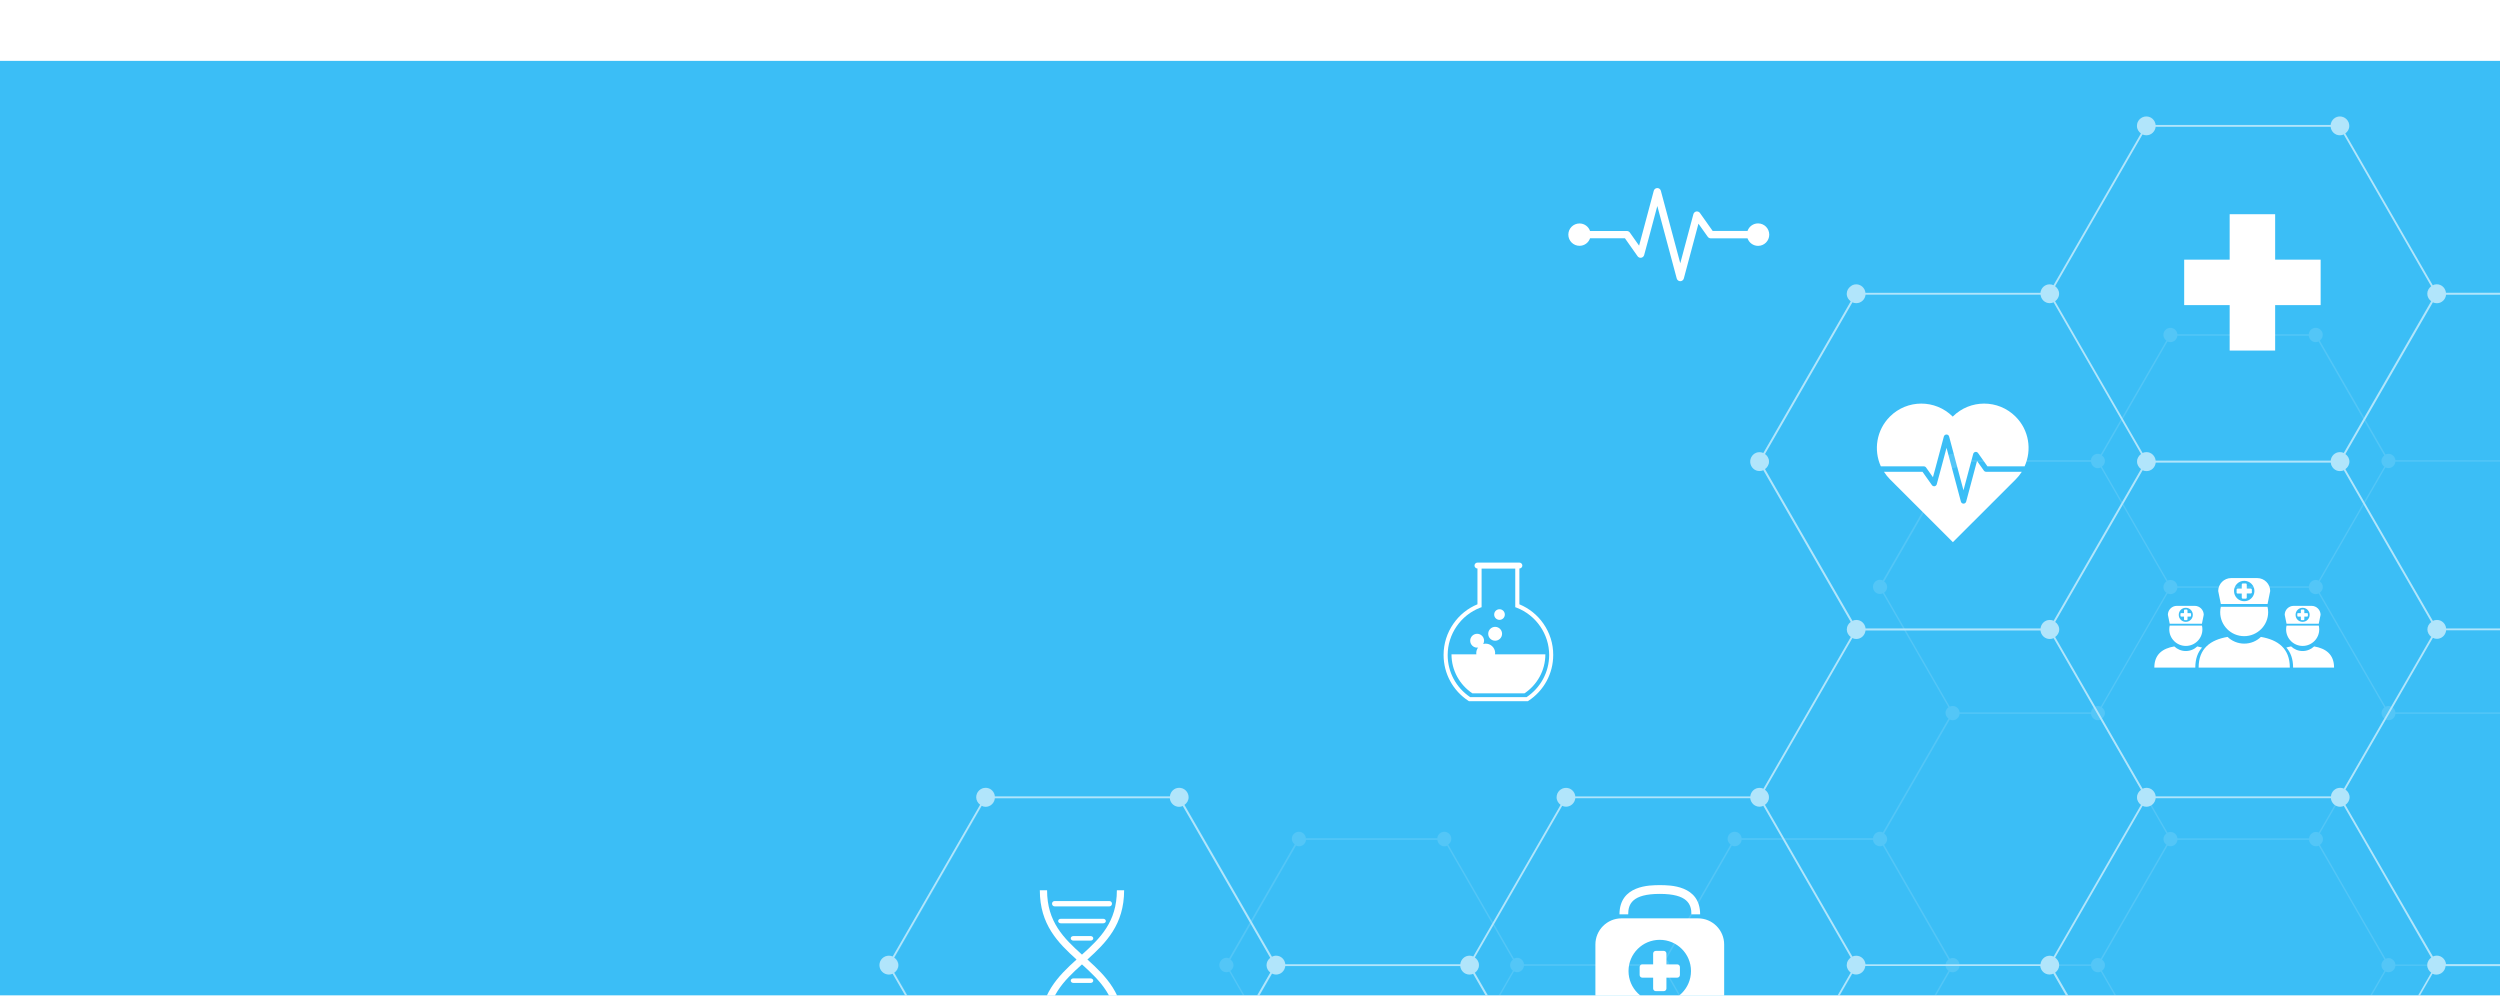 <svg width="452" height="180" viewBox="0 0 452 180" fill="none" xmlns="http://www.w3.org/2000/svg">
<g filter="url(#filter0_d_19886_143263)">
<rect width="452" height="180" fill="#3BBEF6"/>
<g opacity="0.6">
<path opacity="0.15" d="M161.756 164.868C162.197 164.558 162.507 164.071 162.507 163.496C162.507 162.92 162.197 162.433 161.765 162.123L177.57 134.678C177.79 134.784 178.029 134.846 178.285 134.846C179.169 134.846 179.867 134.164 179.955 133.305H211.582C211.671 134.164 212.369 134.846 213.252 134.846C213.491 134.846 213.72 134.793 213.924 134.704L229.737 162.158C229.331 162.468 229.057 162.938 229.057 163.487C229.057 164.036 229.331 164.505 229.737 164.815L213.915 192.287C213.703 192.19 213.473 192.136 213.226 192.136C212.342 192.136 211.644 192.818 211.556 193.677H179.928C179.84 192.818 179.142 192.136 178.259 192.136C178.002 192.136 177.773 192.198 177.552 192.296L161.756 164.868ZM214.939 193.846C214.939 193.279 214.639 192.792 214.215 192.482L230.038 165.01C230.259 165.116 230.506 165.196 230.771 165.196C231.654 165.196 232.352 164.514 232.441 163.655H264.068C264.156 164.514 264.854 165.196 265.738 165.196C265.976 165.196 266.197 165.152 266.4 165.063L282.197 192.491C281.772 192.801 281.472 193.279 281.472 193.855C281.472 194.421 281.772 194.908 282.197 195.218L266.392 222.664C266.18 222.566 265.941 222.504 265.694 222.504C264.81 222.504 264.112 223.186 264.024 224.045H232.396C232.308 223.186 231.601 222.504 230.727 222.504C230.479 222.504 230.241 222.566 230.029 222.664L214.224 195.218C214.639 194.9 214.939 194.413 214.939 193.846ZM266.683 164.868C267.125 164.558 267.434 164.071 267.434 163.487C267.434 162.902 267.125 162.415 266.683 162.105L282.47 134.678C282.682 134.775 282.921 134.837 283.168 134.837C284.052 134.837 284.75 134.155 284.838 133.296H316.466C316.554 134.155 317.252 134.837 318.135 134.837C318.383 134.837 318.612 134.775 318.824 134.686L334.629 162.123C334.196 162.433 333.905 162.92 333.905 163.487C333.905 164.062 334.205 164.541 334.638 164.851L318.833 192.287C318.621 192.19 318.383 192.128 318.135 192.128C317.252 192.128 316.554 192.81 316.466 193.669H284.829C284.741 192.81 284.043 192.128 283.159 192.128C282.912 192.128 282.682 192.19 282.47 192.278L266.683 164.868ZM334.921 161.937L319.116 134.492C319.54 134.182 319.84 133.703 319.84 133.128C319.84 132.552 319.54 132.074 319.107 131.764L334.912 104.318C335.133 104.416 335.363 104.478 335.619 104.478C336.502 104.478 337.2 103.796 337.288 102.937H368.916C369.004 103.796 369.702 104.478 370.586 104.478C370.833 104.478 371.063 104.416 371.284 104.318L387.089 131.764C386.656 132.074 386.364 132.552 386.364 133.128C386.364 133.694 386.665 134.182 387.089 134.492L371.284 161.928C371.072 161.831 370.842 161.769 370.595 161.769C369.711 161.769 369.013 162.451 368.925 163.31H337.288C337.2 162.451 336.502 161.769 335.619 161.769C335.371 161.777 335.142 161.839 334.921 161.937ZM159.097 163.487C159.097 164.434 159.856 165.196 160.802 165.196C161.04 165.196 161.27 165.143 161.482 165.054L177.278 192.491C176.854 192.801 176.554 193.279 176.554 193.855C176.554 194.793 177.322 195.564 178.259 195.564C179.142 195.564 179.84 194.882 179.928 194.023H211.574C211.662 194.882 212.36 195.564 213.243 195.564C213.491 195.564 213.729 195.502 213.941 195.404L229.746 222.85C229.322 223.16 229.022 223.638 229.022 224.214C229.022 225.161 229.781 225.923 230.727 225.923C231.61 225.923 232.308 225.241 232.396 224.382H264.024C264.112 225.241 264.81 225.923 265.694 225.923C266.63 225.923 267.399 225.152 267.399 224.214C267.399 223.647 267.098 223.16 266.674 222.85L282.479 195.404C282.691 195.502 282.93 195.564 283.177 195.564C284.061 195.564 284.759 194.882 284.847 194.023H316.483C316.572 194.882 317.27 195.564 318.153 195.564C319.089 195.564 319.858 194.793 319.858 193.855C319.858 193.279 319.558 192.801 319.134 192.491L334.939 165.045C335.151 165.143 335.389 165.196 335.636 165.196C336.52 165.196 337.218 164.514 337.306 163.655H368.943C369.031 164.514 369.729 165.196 370.612 165.196C370.86 165.196 371.098 165.134 371.31 165.037L387.115 192.482C386.691 192.792 386.391 193.27 386.391 193.846C386.391 194.785 387.159 195.555 388.096 195.555C388.979 195.555 389.677 194.873 389.765 194.014H421.393C421.481 194.873 422.179 195.555 423.063 195.555C423.999 195.555 424.768 194.793 424.768 193.846C424.768 193.279 424.467 192.792 424.043 192.482L439.848 165.037C440.06 165.134 440.299 165.196 440.546 165.196C441.43 165.196 442.128 164.514 442.216 163.655H473.835C473.923 164.514 474.621 165.196 475.504 165.196C475.76 165.196 475.99 165.134 476.202 165.037L491.998 192.473C491.565 192.783 491.256 193.27 491.256 193.846C491.256 194.413 491.557 194.9 491.981 195.21L476.176 222.655C475.964 222.558 475.725 222.496 475.478 222.496C474.594 222.496 473.896 223.177 473.808 224.036H442.189C442.101 223.177 441.394 222.496 440.52 222.496C439.583 222.496 438.815 223.266 438.815 224.205C438.815 224.78 439.115 225.259 439.539 225.569L423.734 253.014C423.522 252.917 423.284 252.855 423.036 252.855C422.1 252.855 421.331 253.616 421.331 254.564C421.331 255.511 422.091 256.273 423.036 256.273C423.284 256.273 423.522 256.211 423.734 256.114L439.539 283.559C439.106 283.869 438.815 284.347 438.815 284.923C438.815 285.862 439.574 286.632 440.52 286.632C441.403 286.632 442.101 285.95 442.189 285.091H473.799C473.888 285.95 474.585 286.632 475.469 286.632C475.725 286.632 475.955 286.57 476.167 286.473L491.972 313.918C491.539 314.228 491.239 314.706 491.239 315.282C491.239 316.221 491.998 316.991 492.944 316.991C493.827 316.991 494.525 316.309 494.613 315.45H526.241C526.329 316.309 527.027 316.991 527.911 316.991C528.856 316.991 529.616 316.221 529.616 315.282C529.616 314.715 529.315 314.237 528.891 313.927L544.696 286.482C544.908 286.579 545.147 286.641 545.394 286.641C546.277 286.641 546.975 285.959 547.064 285.1H578.691C578.78 285.959 579.478 286.641 580.361 286.641C580.608 286.641 580.847 286.579 581.059 286.482L596.864 313.927C596.431 314.237 596.139 314.715 596.139 315.291C596.139 316.229 596.899 317 597.844 317C598.728 317 599.426 316.318 599.514 315.459H631.142C631.23 316.318 631.928 317 632.811 317C633.748 317 634.517 316.229 634.517 315.291C634.517 314.724 634.216 314.237 633.792 313.927L649.597 286.482C649.809 286.579 650.048 286.641 650.295 286.641C651.231 286.641 652 285.879 652 284.932C652 283.984 651.231 283.222 650.295 283.222C650.048 283.222 649.809 283.284 649.597 283.382L633.801 255.963C634.251 255.653 634.569 255.157 634.569 254.573C634.569 253.634 633.81 252.863 632.864 252.863C631.981 252.863 631.283 253.545 631.195 254.413H599.567C599.479 253.554 598.781 252.863 597.897 252.863C597.632 252.863 597.385 252.943 597.155 253.049L581.35 225.613C581.801 225.303 582.119 224.807 582.119 224.222C582.119 223.284 581.35 222.513 580.414 222.513C579.531 222.513 578.833 223.195 578.744 224.054H547.064C546.975 223.195 546.277 222.513 545.394 222.513C545.147 222.513 544.917 222.575 544.696 222.664L528.891 195.227C529.324 194.917 529.616 194.439 529.616 193.863C529.616 193.297 529.324 192.827 528.9 192.508L544.731 165.019C544.961 165.125 545.2 165.205 545.474 165.205C546.419 165.205 547.179 164.443 547.179 163.496C547.179 162.548 546.419 161.786 545.474 161.786C545.208 161.786 544.961 161.866 544.731 161.972L528.927 134.527C529.377 134.217 529.695 133.721 529.695 133.137C529.695 132.198 528.935 131.427 527.99 131.427C527.107 131.427 526.4 132.109 526.32 132.968H494.675C494.596 132.109 493.889 131.427 493.005 131.427C492.74 131.427 492.502 131.498 492.281 131.604L476.476 104.159C476.918 103.849 477.236 103.362 477.236 102.777C477.236 102.193 476.927 101.706 476.485 101.396L492.29 73.951C492.511 74.057 492.749 74.128 493.014 74.128C493.898 74.128 494.596 73.446 494.684 72.587V72.25C494.596 71.391 493.889 70.709 493.014 70.709C492.749 70.709 492.511 70.78 492.29 70.886L476.476 43.432C476.918 43.122 477.218 42.635 477.218 42.059C477.218 41.484 476.909 40.997 476.467 40.687L476.193 40.501C475.981 40.412 475.752 40.359 475.513 40.359C474.63 40.359 473.932 41.041 473.843 41.9H442.216C442.128 41.041 441.43 40.359 440.546 40.359C440.29 40.359 440.043 40.43 439.822 40.527L424.008 13.073C424.441 12.763 424.732 12.285 424.732 11.709C424.732 10.771 423.973 10 423.027 10C422.144 10 421.446 10.682 421.358 11.541H389.73C389.642 10.682 388.944 10 388.06 10C387.124 10 386.355 10.762 386.355 11.709C386.355 12.276 386.656 12.763 387.08 13.073L371.275 40.518C371.063 40.421 370.824 40.359 370.577 40.359C369.693 40.359 368.996 41.041 368.907 41.9H337.28C337.191 41.041 336.493 40.359 335.61 40.359C335.363 40.359 335.133 40.421 334.921 40.51L334.647 40.696C334.214 41.005 333.914 41.484 333.914 42.059C333.914 42.626 334.214 43.113 334.638 43.423L318.833 70.869C318.621 70.771 318.383 70.709 318.135 70.709C317.252 70.709 316.554 71.391 316.466 72.25V72.587C316.554 73.446 317.252 74.128 318.135 74.128C318.383 74.128 318.621 74.066 318.833 73.968L334.638 101.414C334.214 101.724 333.914 102.202 333.914 102.769C333.914 103.335 334.205 103.814 334.638 104.132L318.833 131.578C318.621 131.48 318.383 131.418 318.135 131.418C317.252 131.418 316.554 132.1 316.466 132.959H284.838C284.75 132.1 284.052 131.418 283.168 131.418C282.232 131.418 281.463 132.189 281.463 133.128C281.463 133.694 281.764 134.182 282.188 134.492L266.4 161.91C266.188 161.822 265.968 161.769 265.72 161.769C264.837 161.769 264.139 162.451 264.05 163.31H232.423C232.335 162.451 231.637 161.769 230.753 161.769C230.479 161.769 230.232 161.848 230.002 161.963L214.189 134.509C214.63 134.199 214.939 133.712 214.939 133.128C214.939 132.189 214.18 131.418 213.234 131.418C212.351 131.418 211.644 132.1 211.565 132.959H179.937C179.849 132.1 179.151 131.418 178.267 131.418C177.331 131.418 176.562 132.189 176.562 133.128C176.562 133.686 176.854 134.164 177.269 134.474L161.482 161.928C161.27 161.839 161.04 161.777 160.802 161.777C159.856 161.777 159.097 162.548 159.097 163.487ZM371.284 43.618L379.182 57.328L387.089 71.055C386.656 71.365 386.364 71.852 386.364 72.418C386.364 72.985 386.665 73.472 387.089 73.782L371.284 101.228C371.072 101.13 370.842 101.068 370.586 101.068C369.702 101.068 369.004 101.75 368.916 102.609H337.288C337.2 101.75 336.502 101.068 335.619 101.068C335.371 101.068 335.133 101.13 334.912 101.228L319.107 73.782C319.54 73.472 319.84 72.994 319.84 72.418C319.84 71.852 319.549 71.365 319.116 71.055L334.921 43.618C335.133 43.715 335.363 43.778 335.619 43.778C336.502 43.778 337.2 43.096 337.288 42.236H368.916C369.004 43.096 369.702 43.778 370.586 43.778C370.833 43.778 371.072 43.715 371.284 43.618ZM438.859 102.777C438.859 103.335 439.141 103.814 439.557 104.124L423.752 131.569C423.549 131.48 423.319 131.427 423.08 131.427C422.197 131.427 421.499 132.109 421.411 132.968H389.739C389.651 132.109 388.953 131.427 388.069 131.427C387.813 131.427 387.583 131.489 387.371 131.587L371.566 104.141C371.999 103.831 372.3 103.353 372.3 102.777C372.3 102.202 371.999 101.724 371.566 101.414L387.371 73.977C387.583 74.075 387.822 74.137 388.069 74.137C388.953 74.137 389.651 73.455 389.739 72.596H421.375C421.464 73.455 422.162 74.137 423.045 74.137C423.292 74.137 423.531 74.075 423.743 73.977L439.557 101.44C439.141 101.75 438.859 102.22 438.859 102.777ZM438.841 42.068C438.841 42.626 439.133 43.105 439.548 43.414L423.743 70.869C423.531 70.771 423.301 70.709 423.054 70.709C422.17 70.709 421.472 71.391 421.384 72.25H389.748C389.659 71.391 388.962 70.709 388.078 70.709C387.831 70.709 387.592 70.771 387.38 70.869L379.482 57.159L371.575 43.432C372.008 43.122 372.3 42.635 372.3 42.068C372.3 41.502 371.999 41.014 371.575 40.704L387.38 13.259C387.592 13.357 387.831 13.418 388.078 13.418C388.962 13.418 389.659 12.737 389.748 11.877H421.375C421.464 12.737 422.162 13.418 423.045 13.418C423.292 13.418 423.531 13.357 423.743 13.259L439.557 40.713C439.124 41.032 438.841 41.51 438.841 42.068ZM476.193 101.21C475.99 101.121 475.76 101.068 475.522 101.068C474.639 101.068 473.941 101.75 473.852 102.609H442.225C442.136 101.75 441.438 101.068 440.555 101.068C440.29 101.068 440.051 101.139 439.831 101.245L424.017 73.782C424.45 73.472 424.75 72.985 424.75 72.418C424.75 71.843 424.45 71.365 424.017 71.055L439.822 43.6C440.043 43.707 440.281 43.769 440.537 43.769C441.421 43.769 442.119 43.087 442.207 42.228H473.835C473.923 43.087 474.621 43.769 475.504 43.769C475.743 43.769 475.973 43.715 476.185 43.627L491.998 71.072C491.583 71.382 491.3 71.861 491.3 72.418C491.3 72.976 491.592 73.446 491.998 73.765L476.193 101.21ZM582.048 284.914C582.048 284.347 581.748 283.86 581.324 283.55L597.147 256.078C597.376 256.185 597.615 256.264 597.88 256.264C598.754 256.264 599.461 255.582 599.55 254.723H631.177C631.265 255.582 631.972 256.264 632.847 256.264C633.076 256.264 633.297 256.22 633.501 256.131L649.297 283.55C648.873 283.86 648.572 284.338 648.572 284.914C648.572 285.481 648.873 285.968 649.297 286.278L633.492 313.723C633.28 313.626 633.041 313.564 632.794 313.564C631.91 313.564 631.212 314.246 631.124 315.105H599.497C599.408 314.246 598.701 313.564 597.827 313.564C597.579 313.564 597.341 313.626 597.129 313.723L581.324 286.278C581.748 285.959 582.048 285.481 582.048 284.914ZM544.687 283.355L528.882 255.91C529.315 255.6 529.607 255.122 529.607 254.546C529.607 253.979 529.306 253.501 528.882 253.191L544.687 225.746C544.899 225.843 545.129 225.905 545.385 225.905C546.269 225.905 546.967 225.223 547.055 224.364H578.735C578.824 225.223 579.522 225.905 580.405 225.905C580.635 225.905 580.856 225.852 581.059 225.772L596.864 253.218C596.457 253.528 596.175 253.997 596.175 254.546C596.175 255.095 596.457 255.565 596.864 255.883L581.041 283.355C580.829 283.258 580.591 283.196 580.343 283.196C579.46 283.196 578.762 283.878 578.674 284.737H547.046C546.958 283.878 546.26 283.196 545.376 283.196C545.129 283.205 544.899 283.258 544.687 283.355ZM476.432 286.269C476.856 285.959 477.156 285.481 477.156 284.914C477.156 284.347 476.865 283.869 476.441 283.559L492.246 256.114C492.458 256.211 492.687 256.264 492.935 256.264C493.818 256.264 494.516 255.582 494.604 254.723H526.232C526.32 255.582 527.018 256.264 527.902 256.264C528.149 256.264 528.388 256.202 528.6 256.105L544.405 283.55C543.981 283.86 543.68 284.347 543.68 284.914C543.68 285.49 543.98 285.968 544.413 286.278L528.608 313.723C528.388 313.626 528.158 313.564 527.902 313.564C527.018 313.564 526.32 314.246 526.232 315.105H494.604C494.516 314.246 493.818 313.564 492.935 313.564C492.687 313.564 492.449 313.626 492.237 313.723L476.432 286.269ZM476.158 225.755L491.963 253.2C491.53 253.51 491.23 253.988 491.23 254.564C491.23 255.139 491.53 255.618 491.954 255.928L476.149 283.373C475.928 283.276 475.699 283.214 475.442 283.214C474.559 283.214 473.861 283.896 473.773 284.755H442.163C442.075 283.896 441.368 283.214 440.493 283.214C440.237 283.214 440.007 283.276 439.795 283.373L423.99 255.928C424.423 255.618 424.715 255.131 424.715 254.564C424.715 253.997 424.414 253.51 423.99 253.2L439.795 225.755C440.007 225.852 440.246 225.914 440.493 225.914C441.377 225.914 442.075 225.232 442.163 224.373H473.782C473.87 225.232 474.568 225.914 475.451 225.914C475.707 225.914 475.946 225.852 476.158 225.755ZM492.237 195.396C492.449 195.493 492.687 195.555 492.935 195.555C493.818 195.555 494.516 194.873 494.604 194.014H526.232C526.32 194.873 527.018 195.555 527.902 195.555C528.149 195.555 528.388 195.493 528.6 195.396L544.405 222.841C543.972 223.151 543.671 223.629 543.671 224.205C543.671 224.78 543.972 225.259 544.396 225.569L528.591 253.014C528.379 252.917 528.14 252.855 527.893 252.855C527.009 252.855 526.311 253.537 526.223 254.396H494.596C494.507 253.537 493.809 252.855 492.926 252.855C492.679 252.855 492.449 252.908 492.237 253.005L476.432 225.569C476.856 225.259 477.156 224.78 477.156 224.205C477.156 223.638 476.856 223.151 476.432 222.841L492.237 195.396ZM476.458 164.851C476.891 164.541 477.183 164.053 477.183 163.487C477.183 162.92 476.891 162.442 476.458 162.132L492.272 134.669C492.493 134.775 492.732 134.846 492.997 134.846C493.871 134.846 494.578 134.164 494.666 133.305H526.311C526.4 134.164 527.098 134.846 527.981 134.846C528.211 134.846 528.432 134.793 528.635 134.713L544.44 162.158C544.034 162.468 543.76 162.938 543.76 163.487C543.76 164.036 544.042 164.505 544.44 164.815L528.608 192.305C528.388 192.198 528.149 192.136 527.893 192.136C527.018 192.136 526.311 192.818 526.223 193.677H494.596C494.507 192.818 493.801 192.136 492.926 192.136C492.679 192.136 492.449 192.19 492.246 192.287L476.458 164.851ZM431.924 148.227L424.026 134.509C424.476 134.199 424.785 133.712 424.785 133.128C424.785 132.543 424.476 132.056 424.034 131.746L439.839 104.301C440.06 104.407 440.299 104.478 440.564 104.478C441.447 104.478 442.145 103.796 442.234 102.937H473.861C473.949 103.796 474.647 104.478 475.531 104.478C475.769 104.478 475.999 104.425 476.202 104.336L492.007 131.782C491.592 132.091 491.309 132.561 491.309 133.119C491.309 133.677 491.592 134.146 492.007 134.456L476.185 161.928C475.973 161.831 475.734 161.769 475.487 161.769C474.603 161.769 473.905 162.451 473.817 163.31H442.198C442.11 162.451 441.412 161.769 440.528 161.769C440.272 161.769 440.043 161.831 439.831 161.928L431.924 148.227ZM371.566 164.851C371.999 164.541 372.291 164.062 372.291 163.487C372.291 162.92 371.99 162.433 371.566 162.123L387.371 134.686C387.583 134.784 387.813 134.837 388.069 134.837C388.953 134.837 389.651 134.155 389.739 133.296H421.411C421.499 134.155 422.206 134.837 423.08 134.837C423.319 134.837 423.54 134.784 423.752 134.695L431.641 148.387L439.548 162.123C439.115 162.433 438.823 162.911 438.823 163.487C438.823 164.053 439.124 164.541 439.548 164.851L423.743 192.296C423.531 192.198 423.292 192.136 423.045 192.136C422.162 192.136 421.464 192.818 421.375 193.677H389.748C389.659 192.818 388.962 192.136 388.078 192.136C387.831 192.136 387.592 192.198 387.38 192.296L371.566 164.851Z" fill="white"/>
<path d="M161.661 164.877C162.103 164.568 162.412 164.081 162.412 163.506C162.412 162.931 162.103 162.444 161.661 162.134L177.472 134.692C177.693 134.802 177.936 134.869 178.189 134.869C179.073 134.869 179.768 134.194 179.857 133.331H211.501C211.589 134.194 212.296 134.869 213.168 134.869C213.411 134.869 213.632 134.813 213.841 134.725L229.663 162.178C229.266 162.488 228.99 162.953 228.99 163.506C228.99 164.059 229.266 164.523 229.674 164.833L213.841 192.298C213.632 192.198 213.4 192.143 213.157 192.143C212.273 192.143 211.578 192.829 211.49 193.68H179.846C179.757 192.818 179.062 192.143 178.178 192.143C177.924 192.143 177.693 192.209 177.472 192.309L161.661 164.877ZM214.868 193.846C214.868 193.271 214.57 192.796 214.139 192.486L229.972 165.021C230.193 165.132 230.436 165.198 230.701 165.198C231.584 165.198 232.28 164.523 232.368 163.661H264.012C264.101 164.523 264.796 165.198 265.679 165.198C265.911 165.198 266.143 165.154 266.342 165.065L282.142 192.486C281.711 192.796 281.413 193.271 281.413 193.846C281.413 194.422 281.711 194.897 282.142 195.207L266.331 222.649C266.121 222.55 265.878 222.495 265.635 222.495C264.752 222.495 264.056 223.169 263.968 224.032H232.324C232.236 223.169 231.529 222.495 230.657 222.495C230.403 222.495 230.171 222.561 229.961 222.649L214.15 195.207C214.57 194.897 214.868 194.422 214.868 193.846ZM266.64 164.877C267.082 164.568 267.391 164.081 267.391 163.495C267.391 162.92 267.082 162.422 266.64 162.112L282.44 134.692C282.65 134.791 282.881 134.847 283.135 134.847C284.019 134.847 284.714 134.172 284.814 133.309H316.447C316.535 134.172 317.241 134.847 318.114 134.847C318.368 134.847 318.6 134.791 318.809 134.692L334.62 162.123C334.19 162.433 333.892 162.92 333.892 163.484C333.892 164.059 334.19 164.535 334.62 164.844L318.809 192.276C318.6 192.176 318.357 192.121 318.114 192.121C317.23 192.121 316.535 192.807 316.447 193.658H284.792C284.703 192.796 283.997 192.121 283.124 192.121C282.882 192.121 282.65 192.176 282.429 192.276L266.64 164.877ZM334.907 161.946L319.096 134.515C319.527 134.205 319.825 133.729 319.825 133.154C319.825 132.579 319.527 132.103 319.096 131.794L334.907 104.362C335.128 104.462 335.36 104.528 335.614 104.528C336.497 104.528 337.193 103.853 337.281 102.991H368.925C369.013 103.853 369.709 104.528 370.592 104.528C370.846 104.528 371.078 104.473 371.288 104.373L387.099 131.805C386.668 132.114 386.37 132.601 386.37 133.165C386.37 133.74 386.668 134.216 387.099 134.526L371.288 161.957C371.078 161.858 370.846 161.802 370.592 161.802C369.709 161.802 369.013 162.488 368.925 163.351H337.281C337.193 162.488 336.497 161.802 335.614 161.802C335.349 161.791 335.117 161.847 334.907 161.946ZM159 163.495C159 164.435 159.762 165.198 160.7 165.198C160.943 165.198 161.175 165.143 161.385 165.054L177.185 192.475C176.754 192.785 176.456 193.26 176.456 193.835C176.456 194.776 177.218 195.539 178.167 195.539C179.051 195.539 179.746 194.864 179.835 194.001H211.49C211.578 194.864 212.273 195.539 213.157 195.539C213.411 195.539 213.643 195.483 213.852 195.384L229.663 222.826C229.233 223.136 228.935 223.612 228.935 224.187C228.935 225.127 229.696 225.89 230.635 225.89C231.518 225.89 232.214 225.205 232.302 224.353H263.946C264.034 225.216 264.73 225.89 265.613 225.89C266.552 225.89 267.313 225.127 267.313 224.187C267.313 223.612 267.015 223.136 266.585 222.826L282.396 195.384C282.617 195.483 282.848 195.539 283.091 195.539C283.975 195.539 284.67 194.864 284.758 194.001H316.413C316.502 194.864 317.208 195.539 318.081 195.539C319.019 195.539 319.792 194.776 319.792 193.824C319.792 193.249 319.494 192.773 319.063 192.464L334.874 165.032C335.084 165.132 335.316 165.187 335.57 165.187C336.453 165.187 337.149 164.512 337.237 163.65H368.881C368.969 164.512 369.665 165.187 370.548 165.187C370.802 165.187 371.034 165.132 371.244 165.032L387.055 192.475C386.624 192.785 386.326 193.271 386.326 193.835C386.326 194.776 387.088 195.55 388.026 195.55C388.909 195.55 389.605 194.875 389.693 194.012H421.337C421.426 194.875 422.121 195.55 423.004 195.55C423.943 195.55 424.705 194.787 424.705 193.846C424.705 193.271 424.407 192.796 423.976 192.486L439.787 165.054C439.997 165.154 440.24 165.209 440.483 165.209C441.366 165.209 442.073 164.523 442.15 163.672H473.783C473.871 164.535 474.567 165.209 475.45 165.209C475.704 165.209 475.936 165.154 476.145 165.054L491.956 192.486C491.526 192.796 491.217 193.282 491.217 193.857C491.217 194.422 491.515 194.908 491.945 195.218L476.134 222.661C475.925 222.561 475.682 222.506 475.439 222.506C474.556 222.506 473.86 223.191 473.772 224.043H442.139C442.05 223.18 441.344 222.506 440.472 222.506C439.533 222.506 438.771 223.269 438.771 224.209C438.771 224.784 439.069 225.26 439.5 225.57L423.689 253.001C423.479 252.902 423.247 252.846 422.993 252.846C422.055 252.846 421.293 253.609 421.293 254.55C421.293 255.49 422.055 256.253 422.993 256.253C423.247 256.253 423.479 256.198 423.689 256.098L439.5 283.53C439.069 283.839 438.771 284.326 438.771 284.89C438.771 285.83 439.533 286.594 440.472 286.594C441.355 286.594 442.05 285.919 442.139 285.056H473.761C473.849 285.919 474.556 286.594 475.428 286.594C475.682 286.594 475.914 286.527 476.134 286.439L491.945 313.881C491.515 314.191 491.217 314.667 491.217 315.242C491.217 316.182 491.978 316.945 492.917 316.945C493.8 316.945 494.496 316.271 494.595 315.408H526.228C526.316 316.271 527.012 316.945 527.895 316.945C528.834 316.945 529.607 316.182 529.607 315.242C529.607 314.678 529.309 314.191 528.878 313.881L544.689 286.439C544.899 286.538 545.13 286.594 545.384 286.594C546.268 286.594 546.963 285.919 547.052 285.056H578.695C578.784 285.919 579.479 286.594 580.363 286.594C580.617 286.594 580.849 286.538 581.058 286.439L596.869 313.881C596.439 314.191 596.14 314.667 596.14 315.242C596.14 316.182 596.902 316.945 597.841 316.945C598.724 316.945 599.42 316.271 599.508 315.408H631.152C631.24 316.271 631.936 316.945 632.819 316.945C633.758 316.945 634.519 316.182 634.519 315.242C634.519 314.678 634.221 314.191 633.791 313.881L649.602 286.439C649.811 286.538 650.043 286.594 650.297 286.594C651.236 286.594 651.998 285.83 651.998 284.89C651.998 283.95 651.236 283.176 650.297 283.176C650.043 283.176 649.811 283.242 649.602 283.342L633.802 255.932C634.254 255.623 634.575 255.136 634.575 254.539C634.575 253.598 633.813 252.835 632.874 252.835C631.991 252.835 631.295 253.521 631.207 254.384H599.563C599.475 253.521 598.779 252.835 597.896 252.835C597.631 252.835 597.377 252.913 597.156 253.023L581.345 225.592C581.798 225.282 582.118 224.784 582.118 224.198C582.118 223.258 581.356 222.495 580.418 222.495C579.535 222.495 578.828 223.18 578.751 224.043H547.052C546.963 223.18 546.257 222.506 545.384 222.506C545.141 222.506 544.91 222.561 544.689 222.661L528.878 195.229C529.309 194.919 529.607 194.433 529.607 193.868C529.607 193.304 529.309 192.829 528.889 192.519L544.733 165.043C544.954 165.154 545.208 165.231 545.473 165.231C546.411 165.231 547.173 164.468 547.173 163.528C547.173 162.588 546.411 161.825 545.473 161.825C545.208 161.825 544.954 161.902 544.733 162.013L528.922 134.581C529.375 134.271 529.695 133.785 529.695 133.187C529.695 132.247 528.933 131.484 527.995 131.484C527.111 131.484 526.405 132.17 526.327 133.033H494.672C494.584 132.17 493.878 131.484 493.005 131.484C492.74 131.484 492.497 131.55 492.277 131.661L476.466 104.218C476.918 103.909 477.227 103.422 477.227 102.836C477.227 102.25 476.918 101.763 476.477 101.453L492.288 74.022C492.508 74.132 492.751 74.199 493.005 74.199C493.889 74.199 494.595 73.513 494.684 72.661V72.329C494.595 71.466 493.889 70.792 493.005 70.792C492.74 70.792 492.508 70.858 492.277 70.969L476.51 43.482C476.951 43.172 477.25 42.686 477.25 42.11C477.25 41.535 476.94 41.048 476.499 40.739L476.223 40.551C476.013 40.462 475.781 40.407 475.538 40.407C474.655 40.407 473.959 41.093 473.871 41.944H442.227C442.139 41.082 441.443 40.407 440.56 40.407C440.295 40.407 440.063 40.473 439.842 40.584L424.02 13.13C424.451 12.821 424.749 12.345 424.749 11.77C424.749 10.83 423.987 10.066 423.049 10.066C422.165 10.066 421.47 10.752 421.381 11.604H389.738C389.649 10.741 388.943 10.066 388.059 10.066C387.121 10.066 386.359 10.83 386.359 11.77C386.359 12.334 386.657 12.821 387.088 13.13L371.277 40.573C371.067 40.473 370.835 40.418 370.581 40.418C369.698 40.418 369.002 41.093 368.914 41.956H337.27C337.182 41.093 336.475 40.418 335.592 40.418C335.349 40.418 335.117 40.473 334.896 40.573L334.62 40.761C334.19 41.071 333.892 41.557 333.892 42.121C333.892 42.697 334.19 43.172 334.62 43.482L318.809 70.913C318.6 70.814 318.357 70.759 318.114 70.759C317.23 70.759 316.535 71.444 316.447 72.296V72.628C316.535 73.491 317.241 74.165 318.114 74.165C318.368 74.165 318.6 74.11 318.809 74.011L334.62 101.453C334.19 101.763 333.903 102.238 333.903 102.814C333.903 103.378 334.201 103.864 334.631 104.174L318.82 131.606C318.611 131.506 318.368 131.451 318.125 131.451C317.241 131.451 316.535 132.137 316.458 132.999H284.814C284.725 132.137 284.019 131.451 283.135 131.451C282.197 131.451 281.435 132.214 281.435 133.154C281.435 133.729 281.733 134.205 282.164 134.515L266.364 161.935C266.154 161.847 265.933 161.791 265.69 161.791C264.807 161.791 264.112 162.477 264.023 163.34H232.379C232.291 162.477 231.595 161.791 230.712 161.791C230.436 161.791 230.193 161.869 229.961 161.979L214.139 134.526C214.581 134.216 214.89 133.729 214.89 133.143C214.89 132.203 214.128 131.44 213.19 131.44C212.307 131.44 211.6 132.126 211.523 132.988H179.868C179.779 132.126 179.084 131.44 178.201 131.44C177.262 131.44 176.5 132.203 176.5 133.143C176.5 133.707 176.787 134.183 177.207 134.493L161.396 161.935C161.186 161.847 160.954 161.791 160.711 161.791C159.762 161.791 159 162.555 159 163.495ZM371.288 43.659L379.193 57.364L387.11 71.09C386.679 71.4 386.381 71.887 386.381 72.451C386.381 73.015 386.679 73.502 387.11 73.811L371.299 101.243C371.089 101.143 370.857 101.088 370.603 101.088C369.72 101.088 369.024 101.774 368.936 102.626H337.292C337.204 101.763 336.497 101.088 335.625 101.088C335.371 101.088 335.139 101.154 334.918 101.254L319.107 73.811C319.538 73.502 319.836 73.026 319.836 72.451C319.836 71.887 319.538 71.4 319.107 71.09L334.918 43.659C335.128 43.758 335.36 43.814 335.614 43.814C336.497 43.814 337.204 43.128 337.292 42.276H368.936C369.024 43.139 369.72 43.814 370.603 43.814C370.835 43.814 371.067 43.758 371.288 43.659ZM438.882 102.803C438.882 103.356 439.169 103.831 439.588 104.141L423.777 131.584C423.568 131.495 423.347 131.44 423.104 131.44C422.221 131.44 421.514 132.126 421.437 132.988H389.749C389.66 132.126 388.965 131.44 388.081 131.44C387.827 131.44 387.596 131.506 387.375 131.606L371.564 104.174C371.994 103.864 372.304 103.378 372.304 102.814C372.304 102.238 372.005 101.763 371.575 101.453L387.386 74.022C387.596 74.121 387.827 74.177 388.081 74.177C388.965 74.177 389.66 73.502 389.749 72.639H421.404C421.492 73.502 422.187 74.177 423.071 74.177C423.325 74.177 423.557 74.121 423.766 74.022L439.588 101.475C439.169 101.774 438.882 102.238 438.882 102.803ZM438.86 42.11C438.86 42.675 439.147 43.15 439.566 43.46L423.755 70.902C423.546 70.803 423.314 70.748 423.06 70.748C422.176 70.748 421.481 71.433 421.392 72.285H389.738C389.649 71.422 388.943 70.748 388.07 70.748C387.816 70.748 387.585 70.814 387.375 70.902L379.469 57.198L371.553 43.471C371.983 43.161 372.282 42.675 372.282 42.11C372.282 41.546 371.983 41.06 371.553 40.75L387.364 13.307C387.574 13.407 387.816 13.462 388.059 13.462C388.943 13.462 389.649 12.776 389.738 11.925H421.381C421.47 12.787 422.176 13.462 423.049 13.462C423.303 13.462 423.534 13.407 423.744 13.307L439.566 40.761C439.158 41.071 438.86 41.546 438.86 42.11ZM476.245 101.232C476.035 101.143 475.814 101.088 475.571 101.088C474.688 101.088 473.992 101.774 473.904 102.626H442.26C442.172 101.763 441.476 101.088 440.593 101.088C440.328 101.088 440.085 101.154 439.864 101.265L424.042 73.823C424.473 73.513 424.771 73.026 424.771 72.462C424.771 71.887 424.473 71.411 424.042 71.102L439.864 43.659C440.085 43.758 440.317 43.825 440.582 43.825C441.465 43.825 442.161 43.139 442.249 42.287H473.893C473.981 43.15 474.677 43.825 475.56 43.825C475.803 43.825 476.024 43.77 476.245 43.681L492.067 71.124C491.658 71.433 491.371 71.909 491.371 72.462C491.371 73.026 491.658 73.491 492.078 73.811L476.245 101.232ZM582.14 284.89C582.14 284.315 581.842 283.839 581.412 283.53L597.245 256.065C597.465 256.176 597.708 256.253 597.984 256.253C598.857 256.253 599.563 255.578 599.652 254.716H631.295C631.384 255.578 632.09 256.253 632.963 256.253C633.195 256.253 633.415 256.209 633.614 256.12L649.414 283.541C648.983 283.85 648.685 284.337 648.685 284.901C648.685 285.476 648.983 285.952 649.414 286.262L633.603 313.704C633.393 313.605 633.15 313.538 632.907 313.538C632.024 313.538 631.329 314.224 631.24 315.076H599.596C599.508 314.213 598.801 313.538 597.929 313.538C597.675 313.538 597.443 313.605 597.234 313.704L581.423 286.262C581.842 285.941 582.14 285.465 582.14 284.89ZM544.755 283.342L528.944 255.91C529.375 255.6 529.673 255.114 529.673 254.55C529.673 253.974 529.375 253.499 528.944 253.189L544.755 225.758C544.965 225.857 545.197 225.912 545.451 225.912C546.334 225.912 547.03 225.227 547.118 224.375H578.817C578.905 225.238 579.612 225.912 580.484 225.912C580.716 225.912 580.937 225.868 581.136 225.78L596.946 253.222C596.538 253.532 596.262 254.008 596.262 254.55C596.262 255.103 596.538 255.567 596.946 255.888L581.113 283.353C580.893 283.253 580.661 283.187 580.418 283.187C579.535 283.187 578.839 283.873 578.751 284.724H547.107C547.018 283.862 546.323 283.187 545.44 283.187C545.208 283.187 544.976 283.242 544.755 283.342ZM476.477 286.251C476.907 285.941 477.205 285.465 477.205 284.89C477.205 284.326 476.918 283.85 476.488 283.53L492.299 256.098C492.508 256.187 492.74 256.253 492.983 256.253C493.866 256.253 494.573 255.567 494.661 254.716H526.294C526.383 255.578 527.078 256.253 527.961 256.253C528.215 256.253 528.447 256.198 528.657 256.098L544.468 283.53C544.037 283.839 543.75 284.326 543.75 284.89C543.75 285.465 544.048 285.941 544.479 286.251L528.668 313.693C528.447 313.594 528.215 313.527 527.961 313.527C527.078 313.527 526.383 314.213 526.294 315.065H494.661C494.573 314.202 493.866 313.527 492.983 313.527C492.74 313.527 492.497 313.583 492.288 313.682L476.477 286.251ZM476.201 225.747L492.012 253.178C491.581 253.488 491.283 253.963 491.283 254.539C491.283 255.114 491.581 255.589 492.012 255.899L476.201 283.342C475.98 283.242 475.748 283.176 475.494 283.176C474.611 283.176 473.915 283.862 473.827 284.713H442.205C442.117 283.85 441.41 283.176 440.538 283.176C440.284 283.176 440.052 283.242 439.842 283.342L424.031 255.91C424.462 255.6 424.76 255.114 424.76 254.55C424.76 253.974 424.462 253.499 424.031 253.189L439.831 225.747C440.041 225.846 440.284 225.901 440.527 225.901C441.41 225.901 442.106 225.216 442.194 224.364H473.827C473.915 225.227 474.611 225.901 475.494 225.901C475.748 225.912 475.991 225.846 476.201 225.747ZM492.288 195.395C492.497 195.494 492.74 195.55 492.983 195.55C493.866 195.55 494.562 194.875 494.65 194.012H526.294C526.383 194.875 527.078 195.55 527.961 195.55C528.215 195.55 528.447 195.494 528.657 195.395L544.468 222.826C544.037 223.136 543.739 223.623 543.739 224.187C543.739 224.762 544.037 225.238 544.468 225.547L528.657 252.979C528.447 252.879 528.204 252.824 527.961 252.824C527.078 252.824 526.383 253.51 526.294 254.362H494.661C494.573 253.499 493.866 252.824 492.983 252.824C492.74 252.824 492.508 252.879 492.299 252.979L476.488 225.547C476.918 225.238 477.205 224.762 477.205 224.187C477.205 223.623 476.907 223.136 476.477 222.826L492.288 195.395ZM476.499 164.866C476.929 164.557 477.227 164.07 477.227 163.506C477.227 162.942 476.929 162.455 476.51 162.145L492.332 134.681C492.553 134.791 492.795 134.858 493.06 134.858C493.944 134.858 494.639 134.183 494.728 133.32H526.383C526.471 134.183 527.178 134.858 528.05 134.858C528.282 134.858 528.502 134.813 528.701 134.725L544.512 162.167C544.104 162.477 543.828 162.953 543.828 163.495C543.828 164.048 544.104 164.512 544.512 164.822L528.679 192.309C528.458 192.209 528.226 192.143 527.961 192.143C527.089 192.143 526.383 192.818 526.294 193.68H494.65C494.562 192.818 493.866 192.143 492.983 192.143C492.74 192.143 492.508 192.198 492.299 192.287L476.499 164.866ZM431.948 148.242L424.042 134.526C424.484 134.216 424.804 133.729 424.804 133.143C424.804 132.568 424.495 132.07 424.053 131.76L439.864 104.318C440.085 104.429 440.328 104.495 440.593 104.495C441.476 104.495 442.172 103.82 442.26 102.957H473.904C473.992 103.82 474.688 104.495 475.571 104.495C475.814 104.495 476.035 104.44 476.245 104.351L492.056 131.794C491.636 132.103 491.36 132.579 491.36 133.132C491.36 133.685 491.647 134.161 492.056 134.47L476.234 161.935C476.024 161.836 475.781 161.78 475.538 161.78C474.655 161.78 473.959 162.455 473.871 163.318H442.238C442.15 162.455 441.443 161.78 440.571 161.78C440.317 161.78 440.085 161.836 439.875 161.935L431.948 148.242ZM371.564 164.855C371.994 164.546 372.293 164.07 372.293 163.495C372.293 162.92 371.994 162.444 371.564 162.134L387.375 134.703C387.585 134.802 387.816 134.858 388.07 134.858C388.954 134.858 389.649 134.183 389.738 133.32H421.426C421.514 134.183 422.221 134.858 423.093 134.858C423.325 134.858 423.557 134.802 423.766 134.714L431.661 148.407L439.577 162.134C439.147 162.444 438.849 162.92 438.849 163.495C438.849 164.07 439.147 164.546 439.577 164.855L423.766 192.298C423.557 192.198 423.314 192.143 423.071 192.143C422.187 192.143 421.492 192.829 421.404 193.68H389.76C389.671 192.818 388.976 192.143 388.092 192.143C387.839 192.143 387.607 192.209 387.397 192.298L371.564 164.855Z" fill="white"/>
<path opacity="0.2" d="M222.453 164.534C222.784 164.302 223.016 163.937 223.016 163.505C223.016 163.074 222.784 162.709 222.453 162.477L234.322 141.881C234.488 141.958 234.665 142.014 234.863 142.014C235.526 142.014 236.056 141.505 236.122 140.863H259.883C259.949 141.505 260.479 142.014 261.141 142.014C261.318 142.014 261.495 141.981 261.649 141.903L273.53 162.51C273.231 162.742 273.022 163.096 273.022 163.505C273.022 163.915 273.231 164.269 273.53 164.501L261.649 185.119C261.495 185.052 261.318 185.008 261.13 185.008C260.468 185.008 259.938 185.517 259.872 186.17H236.1C236.034 185.528 235.504 185.008 234.852 185.008C234.665 185.008 234.488 185.052 234.322 185.13L222.453 164.534ZM262.4 186.291C262.4 185.86 262.179 185.495 261.848 185.263L273.728 164.645C273.894 164.722 274.082 164.777 274.28 164.777C274.943 164.777 275.462 164.269 275.539 163.627H299.299C299.366 164.269 299.896 164.777 300.547 164.777C300.724 164.777 300.889 164.744 301.044 164.678L312.902 185.263C312.582 185.495 312.361 185.86 312.361 186.291C312.361 186.723 312.582 187.077 312.902 187.309L301.033 207.905C300.867 207.827 300.702 207.783 300.503 207.783C299.841 207.783 299.322 208.292 299.255 208.933H275.506C275.44 208.292 274.91 207.783 274.247 207.783C274.059 207.783 273.883 207.827 273.728 207.905L261.859 187.309C262.168 187.077 262.4 186.712 262.4 186.291ZM301.254 164.534C301.585 164.302 301.817 163.937 301.817 163.494C301.817 163.063 301.585 162.687 301.254 162.466L313.112 141.881C313.267 141.947 313.443 142.003 313.631 142.003C314.293 142.003 314.823 141.494 314.89 140.852H338.639C338.705 141.494 339.235 142.003 339.898 142.003C340.085 142.003 340.262 141.958 340.417 141.892L352.286 162.488C351.966 162.72 351.745 163.085 351.745 163.505C351.745 163.937 351.977 164.302 352.297 164.523L340.428 185.119C340.262 185.041 340.085 184.997 339.898 184.997C339.235 184.997 338.705 185.506 338.639 186.158H314.879C314.812 185.517 314.282 184.997 313.62 184.997C313.432 184.997 313.255 185.041 313.101 185.108L301.254 164.534ZM352.518 162.333L340.649 141.737C340.969 141.505 341.201 141.14 341.201 140.72C341.201 140.288 340.969 139.923 340.649 139.691L352.518 119.095C352.683 119.173 352.86 119.217 353.048 119.217C353.71 119.217 354.24 118.708 354.306 118.066H378.056C378.122 118.708 378.652 119.217 379.304 119.217C379.491 119.217 379.668 119.173 379.822 119.095L391.692 139.691C391.371 139.923 391.151 140.288 391.151 140.708C391.151 141.14 391.371 141.494 391.692 141.726L379.822 162.322C379.657 162.256 379.491 162.2 379.304 162.2C378.641 162.2 378.111 162.709 378.045 163.362H354.284C354.218 162.72 353.688 162.2 353.026 162.2C352.849 162.211 352.672 162.267 352.518 162.333ZM220.455 163.494C220.455 164.202 221.029 164.777 221.736 164.777C221.923 164.777 222.089 164.733 222.243 164.667L234.113 185.263C233.792 185.495 233.572 185.86 233.572 186.291C233.572 186.999 234.146 187.574 234.852 187.574C235.515 187.574 236.045 187.066 236.1 186.413H259.861C259.927 187.054 260.457 187.574 261.119 187.574C261.307 187.574 261.484 187.53 261.638 187.453L273.507 208.048C273.187 208.281 272.966 208.646 272.966 209.066C272.966 209.774 273.541 210.349 274.247 210.349C274.91 210.349 275.44 209.84 275.506 209.188H299.255C299.322 209.829 299.852 210.349 300.503 210.349C301.21 210.349 301.784 209.774 301.784 209.066C301.784 208.635 301.563 208.281 301.243 208.048L313.112 187.453C313.278 187.53 313.443 187.574 313.642 187.574C314.304 187.574 314.834 187.066 314.901 186.413H338.661C338.727 187.054 339.257 187.574 339.92 187.574C340.626 187.574 341.201 186.999 341.201 186.291C341.201 185.86 340.98 185.506 340.649 185.274L352.518 164.678C352.683 164.755 352.849 164.788 353.037 164.788C353.699 164.788 354.229 164.28 354.295 163.638H378.056C378.122 164.28 378.652 164.788 379.315 164.788C379.502 164.788 379.679 164.744 379.834 164.667L391.703 185.263C391.383 185.495 391.162 185.86 391.162 186.28C391.162 186.988 391.736 187.563 392.442 187.563C393.105 187.563 393.635 187.054 393.701 186.402H417.451C417.517 187.043 418.047 187.563 418.709 187.563C419.416 187.563 419.99 186.988 419.99 186.28C419.99 185.849 419.769 185.484 419.438 185.251L431.307 164.656C431.473 164.733 431.639 164.777 431.837 164.777C432.5 164.777 433.03 164.269 433.096 163.616H456.845C456.912 164.269 457.442 164.777 458.104 164.777C458.292 164.777 458.468 164.733 458.634 164.656L470.503 185.251C470.172 185.484 469.951 185.849 469.951 186.28C469.951 186.712 470.172 187.066 470.492 187.298L458.623 207.894C458.457 207.816 458.281 207.772 458.093 207.772C457.431 207.772 456.912 208.281 456.845 208.933H433.096C433.03 208.292 432.5 207.772 431.837 207.772C431.131 207.772 430.556 208.347 430.556 209.055C430.556 209.486 430.777 209.84 431.097 210.073L419.228 230.668C419.074 230.591 418.897 230.547 418.709 230.547C418.003 230.547 417.429 231.122 417.429 231.83C417.429 232.538 418.003 233.113 418.709 233.113C418.897 233.113 419.074 233.069 419.239 232.991L431.109 253.587C430.788 253.819 430.568 254.184 430.568 254.605C430.568 255.312 431.142 255.888 431.848 255.888C432.511 255.888 433.041 255.379 433.107 254.737H456.845C456.912 255.379 457.442 255.888 458.104 255.888C458.292 255.888 458.468 255.843 458.634 255.766L470.503 276.362C470.183 276.594 469.951 276.959 469.951 277.379C469.951 278.087 470.525 278.662 471.232 278.662C471.894 278.662 472.424 278.154 472.491 277.501H496.24C496.306 278.142 496.836 278.662 497.499 278.662C498.206 278.662 498.78 278.087 498.78 277.379C498.78 276.948 498.559 276.594 498.239 276.362L510.108 255.766C510.273 255.832 510.439 255.888 510.627 255.888C511.289 255.888 511.819 255.379 511.874 254.737H535.624C535.69 255.379 536.22 255.888 536.883 255.888C537.07 255.888 537.247 255.843 537.413 255.766L549.282 276.362C548.962 276.594 548.741 276.959 548.741 277.379C548.741 278.087 549.315 278.662 550.022 278.662C550.684 278.662 551.214 278.154 551.28 277.501H575.03C575.096 278.142 575.626 278.662 576.288 278.662C576.995 278.662 577.569 278.087 577.569 277.379C577.569 276.948 577.348 276.594 577.028 276.362L588.897 255.766C589.063 255.832 589.229 255.888 589.416 255.888C590.123 255.888 590.697 255.312 590.697 254.605C590.697 253.897 590.123 253.321 589.416 253.321C589.229 253.321 589.052 253.366 588.886 253.443L577.028 232.858C577.37 232.626 577.602 232.261 577.602 231.819C577.602 231.111 577.028 230.536 576.322 230.536C575.659 230.536 575.129 231.044 575.063 231.697H551.313C551.247 231.055 550.717 230.536 550.055 230.536C549.856 230.536 549.668 230.591 549.503 230.679L537.633 210.084C537.976 209.851 538.208 209.475 538.208 209.033C538.208 208.325 537.633 207.75 536.927 207.75C536.264 207.75 535.734 208.259 535.668 208.911H511.874C511.808 208.27 511.278 207.75 510.616 207.75C510.428 207.75 510.251 207.794 510.097 207.871L498.228 187.276C498.548 187.043 498.78 186.678 498.78 186.258C498.78 185.838 498.559 185.473 498.239 185.24L510.13 164.612C510.296 164.689 510.483 164.755 510.682 164.755C511.389 164.755 511.963 164.18 511.963 163.472C511.963 162.764 511.389 162.189 510.682 162.189C510.483 162.189 510.296 162.244 510.119 162.333L498.25 141.737C498.592 141.505 498.824 141.129 498.824 140.686C498.824 139.978 498.25 139.403 497.543 139.403C496.881 139.403 496.351 139.912 496.284 140.565H472.524C472.458 139.912 471.928 139.403 471.265 139.403C471.066 139.403 470.89 139.459 470.724 139.536L458.855 118.94C459.186 118.708 459.418 118.343 459.418 117.901C459.418 117.469 459.186 117.093 458.855 116.861L470.724 96.265C470.89 96.343 471.066 96.398 471.265 96.398C471.928 96.398 472.458 95.889 472.524 95.247V94.993C472.458 94.352 471.928 93.832 471.265 93.832C471.066 93.832 470.89 93.887 470.724 93.964L458.855 73.358C459.186 73.125 459.407 72.76 459.407 72.329C459.407 71.897 459.175 71.532 458.844 71.3L458.634 71.156C458.48 71.09 458.303 71.046 458.126 71.046C457.464 71.046 456.934 71.555 456.867 72.207H433.096C433.03 71.566 432.5 71.046 431.837 71.046C431.639 71.046 431.462 71.101 431.296 71.178L419.416 50.572C419.736 50.339 419.957 49.974 419.957 49.554C419.957 48.846 419.383 48.271 418.676 48.271C418.014 48.271 417.484 48.78 417.418 49.432H393.679C393.613 48.791 393.083 48.271 392.42 48.271C391.714 48.271 391.14 48.846 391.14 49.554C391.14 49.986 391.36 50.339 391.681 50.572L379.811 71.167C379.646 71.09 379.48 71.046 379.292 71.046C378.63 71.046 378.1 71.555 378.034 72.196H354.284C354.218 71.555 353.688 71.046 353.026 71.046C352.838 71.046 352.661 71.09 352.507 71.156L352.297 71.3C351.977 71.532 351.745 71.897 351.745 72.329C351.745 72.76 351.966 73.114 352.286 73.347L340.417 93.942C340.251 93.865 340.085 93.821 339.898 93.821C339.235 93.821 338.705 94.329 338.639 94.982V95.236C338.705 95.878 339.235 96.398 339.898 96.398C340.085 96.398 340.262 96.353 340.417 96.276L352.286 116.872C351.966 117.104 351.745 117.469 351.745 117.889C351.745 118.321 351.966 118.675 352.286 118.907L340.417 139.503C340.251 139.425 340.085 139.381 339.898 139.381C339.235 139.381 338.705 139.89 338.639 140.543H314.89C314.823 139.89 314.293 139.381 313.631 139.381C312.924 139.381 312.35 139.956 312.35 140.664C312.35 141.096 312.571 141.45 312.902 141.693L301.044 162.278C300.889 162.211 300.724 162.167 300.536 162.167C299.874 162.167 299.344 162.676 299.288 163.328H275.539C275.473 162.676 274.943 162.167 274.28 162.167C274.082 162.167 273.894 162.222 273.717 162.311L261.837 141.704C262.168 141.472 262.4 141.107 262.4 140.664C262.4 139.956 261.826 139.381 261.119 139.381C260.457 139.381 259.927 139.89 259.861 140.543H236.1C236.034 139.89 235.504 139.381 234.841 139.381C234.135 139.381 233.561 139.956 233.561 140.664C233.561 141.085 233.781 141.439 234.091 141.671L222.221 162.267C222.067 162.2 221.89 162.156 221.713 162.156C221.018 162.211 220.455 162.786 220.455 163.494ZM379.822 73.523L385.752 83.81L391.692 94.119C391.371 94.352 391.14 94.716 391.14 95.148C391.14 95.579 391.36 95.933 391.692 96.165L379.822 116.761C379.668 116.684 379.491 116.64 379.304 116.64C378.641 116.64 378.111 117.148 378.056 117.801H354.306C354.24 117.159 353.71 116.64 353.048 116.64C352.86 116.64 352.683 116.684 352.518 116.761L340.649 96.165C340.969 95.933 341.201 95.568 341.201 95.148C341.201 94.716 340.98 94.362 340.66 94.13L352.529 73.534C352.694 73.612 352.86 73.656 353.048 73.656C353.71 73.656 354.24 73.147 354.306 72.495H378.056C378.122 73.136 378.652 73.656 379.315 73.656C379.491 73.645 379.668 73.601 379.822 73.523ZM430.579 117.923C430.579 118.343 430.799 118.697 431.109 118.929L419.239 139.525C419.085 139.459 418.908 139.414 418.731 139.414C418.069 139.414 417.539 139.923 417.473 140.576H393.679C393.613 139.923 393.083 139.414 392.42 139.414C392.233 139.414 392.056 139.459 391.89 139.536L380.021 118.94C380.352 118.708 380.573 118.343 380.573 117.912C380.573 117.48 380.341 117.126 380.021 116.894L391.89 96.298C392.056 96.365 392.222 96.42 392.409 96.42C393.072 96.42 393.602 95.911 393.668 95.258H417.429C417.495 95.9 418.025 96.42 418.687 96.42C418.875 96.42 419.052 96.376 419.206 96.298L431.086 116.905C430.788 117.159 430.579 117.513 430.579 117.923ZM430.556 72.362C430.556 72.782 430.777 73.136 431.086 73.369L419.217 93.975C419.052 93.898 418.886 93.854 418.698 93.854C418.036 93.854 417.506 94.362 417.44 95.015H393.679C393.613 94.374 393.083 93.854 392.42 93.854C392.233 93.854 392.056 93.898 391.89 93.975L385.961 83.689L380.021 73.38C380.341 73.147 380.573 72.782 380.573 72.351C380.573 71.92 380.352 71.566 380.021 71.333L391.89 50.738C392.056 50.815 392.222 50.859 392.409 50.859C393.072 50.859 393.602 50.35 393.668 49.698H417.418C417.484 50.339 418.014 50.859 418.676 50.859C418.864 50.859 419.041 50.815 419.195 50.738L431.075 71.344C430.777 71.577 430.556 71.942 430.556 72.362ZM458.623 116.75C458.468 116.684 458.303 116.64 458.115 116.64C457.453 116.64 456.923 117.148 456.856 117.801H433.096C433.03 117.159 432.5 116.64 431.837 116.64C431.639 116.64 431.462 116.695 431.296 116.772L419.416 96.165C419.736 95.933 419.968 95.568 419.968 95.148C419.968 94.716 419.747 94.352 419.416 94.119L431.285 73.512C431.451 73.59 431.627 73.634 431.826 73.634C432.489 73.634 433.019 73.125 433.085 72.473H456.834C456.901 73.114 457.431 73.634 458.093 73.634C458.27 73.634 458.446 73.59 458.601 73.523L470.47 94.13C470.161 94.362 469.951 94.716 469.951 95.137C469.951 95.557 470.161 95.911 470.481 96.143L458.623 116.75ZM538.13 254.638C538.13 254.206 537.909 253.852 537.589 253.62L549.469 232.991C549.635 233.08 549.823 233.135 550.022 233.135C550.684 233.135 551.203 232.626 551.269 231.985H575.03C575.096 232.626 575.626 233.135 576.288 233.135C576.465 233.135 576.631 233.102 576.785 233.035L588.643 253.62C588.323 253.852 588.102 254.217 588.102 254.638C588.102 255.069 588.323 255.423 588.643 255.655L576.774 276.251C576.609 276.174 576.443 276.129 576.244 276.129C575.582 276.129 575.052 276.638 574.986 277.28H551.236C551.17 276.638 550.64 276.129 549.977 276.129C549.79 276.129 549.613 276.174 549.458 276.251L537.589 255.655C537.898 255.423 538.13 255.069 538.13 254.638ZM510.064 253.476L498.194 232.881C498.515 232.648 498.735 232.283 498.735 231.863C498.735 231.443 498.515 231.078 498.194 230.845L510.064 210.25C510.218 210.316 510.395 210.36 510.583 210.36C511.245 210.36 511.775 209.851 511.841 209.21H535.635C535.701 209.851 536.231 210.36 536.883 210.36C537.059 210.36 537.225 210.327 537.379 210.261L549.249 230.867C548.94 231.1 548.73 231.454 548.73 231.863C548.73 232.283 548.94 232.626 549.249 232.869L537.368 253.487C537.203 253.421 537.026 253.366 536.838 253.366C536.176 253.366 535.646 253.874 535.58 254.527H511.83C511.764 253.886 511.234 253.366 510.583 253.366C510.406 253.355 510.229 253.399 510.064 253.476ZM458.8 255.655C459.12 255.423 459.341 255.058 459.341 254.638C459.341 254.217 459.12 253.852 458.8 253.62L470.669 233.024C470.823 233.091 471 233.135 471.188 233.135C471.85 233.135 472.38 232.626 472.447 231.974H496.196C496.262 232.626 496.792 233.135 497.455 233.135C497.642 233.135 497.819 233.091 497.985 233.013L509.854 253.609C509.534 253.841 509.313 254.206 509.313 254.627C509.313 255.058 509.534 255.412 509.865 255.644L497.996 276.24C497.83 276.163 497.653 276.118 497.466 276.118C496.803 276.118 496.273 276.627 496.207 277.269H472.458C472.391 276.627 471.861 276.118 471.199 276.118C471.011 276.118 470.835 276.163 470.68 276.229L458.8 255.655ZM458.59 210.227L470.459 230.823C470.139 231.055 469.907 231.42 469.907 231.841C469.907 232.272 470.128 232.637 470.459 232.869L458.59 253.465C458.424 253.388 458.248 253.344 458.06 253.344C457.397 253.344 456.867 253.852 456.801 254.505H433.063C432.997 253.863 432.467 253.344 431.804 253.344C431.616 253.344 431.44 253.388 431.274 253.465L419.405 232.869C419.725 232.637 419.957 232.272 419.957 231.852C419.957 231.42 419.736 231.066 419.405 230.834L431.274 210.238C431.44 210.316 431.605 210.36 431.804 210.36C432.467 210.36 432.997 209.851 433.063 209.21H456.812C456.879 209.851 457.409 210.36 458.06 210.36C458.259 210.349 458.435 210.305 458.59 210.227ZM470.669 187.453C470.835 187.53 471 187.574 471.199 187.574C471.861 187.574 472.391 187.066 472.458 186.413H496.207C496.273 187.054 496.803 187.574 497.455 187.574C497.642 187.574 497.819 187.53 497.985 187.453L509.854 208.048C509.534 208.281 509.302 208.646 509.302 209.066C509.302 209.486 509.523 209.851 509.843 210.084L497.974 230.679C497.808 230.602 497.631 230.558 497.444 230.558C496.781 230.558 496.251 231.067 496.185 231.719H472.436C472.369 231.078 471.839 230.558 471.177 230.558C470.989 230.558 470.824 230.602 470.658 230.668L458.789 210.073C459.109 209.84 459.33 209.475 459.33 209.055C459.33 208.624 459.109 208.27 458.789 208.037L470.669 187.453ZM458.822 164.523C459.142 164.291 459.363 163.926 459.363 163.505C459.363 163.074 459.142 162.72 458.822 162.488L470.702 141.87C470.868 141.947 471.044 142.003 471.243 142.003C471.906 142.003 472.424 141.494 472.491 140.852H496.262C496.328 141.494 496.858 142.003 497.51 142.003C497.687 142.003 497.852 141.969 497.996 141.903L509.865 162.51C509.556 162.742 509.357 163.096 509.357 163.505C509.357 163.926 509.567 164.269 509.876 164.501L497.985 185.13C497.819 185.052 497.642 185.008 497.444 185.008C496.781 185.008 496.262 185.517 496.196 186.158H472.447C472.38 185.517 471.85 185.008 471.188 185.008C471 185.008 470.835 185.052 470.68 185.119L458.822 164.523ZM425.367 152.046L419.438 141.748C419.769 141.516 420.001 141.151 420.001 140.708C420.001 140.277 419.769 139.901 419.438 139.68L431.307 119.084C431.473 119.161 431.65 119.217 431.848 119.217C432.511 119.217 433.03 118.708 433.107 118.066H456.867C456.934 118.708 457.464 119.217 458.126 119.217C458.303 119.217 458.48 119.184 458.634 119.106L470.503 139.713C470.194 139.945 469.984 140.299 469.984 140.72C469.984 141.14 470.194 141.494 470.503 141.726L458.623 162.344C458.457 162.278 458.292 162.222 458.104 162.222C457.442 162.222 456.912 162.731 456.845 163.384H433.096C433.03 162.742 432.5 162.222 431.837 162.222C431.65 162.222 431.473 162.267 431.318 162.344L425.367 152.046ZM380.032 164.523C380.352 164.291 380.584 163.926 380.584 163.505C380.584 163.074 380.363 162.72 380.032 162.488L391.901 141.892C392.056 141.969 392.233 142.003 392.42 142.003C393.083 142.003 393.613 141.494 393.679 140.852H417.473C417.539 141.494 418.069 142.003 418.72 142.003C418.897 142.003 419.074 141.969 419.228 141.903L425.157 152.179L431.097 162.488C430.777 162.72 430.556 163.085 430.556 163.505C430.556 163.937 430.777 164.291 431.097 164.523L419.228 185.119C419.063 185.041 418.886 184.997 418.698 184.997C418.036 184.997 417.506 185.506 417.44 186.158H393.69C393.624 185.517 393.094 184.997 392.431 184.997C392.244 184.997 392.067 185.041 391.913 185.119L380.032 164.523Z" fill="white"/>
</g>
<path d="M303.253 163.36H301.289V161.398C301.289 161.136 301.075 160.922 300.813 160.922H299.364C299.102 160.922 298.888 161.136 298.888 161.398V163.36H296.924C296.662 163.36 296.448 163.574 296.448 163.836V165.283C296.448 165.545 296.662 165.759 296.924 165.759H298.888V167.721C298.888 167.984 299.102 168.197 299.364 168.197H300.813C301.075 168.197 301.289 167.984 301.289 167.721V165.759H303.253C303.515 165.759 303.729 165.545 303.729 165.283V163.836C303.729 163.574 303.515 163.36 303.253 163.36Z" fill="white"/>
<path d="M307.384 154.317H305.809C305.809 152.491 305.129 150.616 300.093 150.616C295.058 150.616 294.377 152.491 294.377 154.317H292.803C292.803 149.033 298.295 149.033 300.103 149.033C301.892 149.033 307.384 149.033 307.384 154.317Z" fill="white"/>
<path d="M306.995 155.036H293.182C290.567 155.036 288.448 157.153 288.448 159.766V169.363C288.448 171.976 290.567 174.093 293.182 174.093H306.995C309.61 174.093 311.729 171.976 311.729 169.363V159.766C311.729 157.153 309.61 155.036 306.995 155.036ZM300.084 170.208C296.963 170.208 294.436 167.682 294.436 164.564C294.436 161.446 296.963 158.921 300.084 158.921C303.204 158.921 305.731 161.446 305.731 164.564C305.731 167.682 303.204 170.208 300.084 170.208Z" fill="white"/>
<path d="M418.394 105.872C417.859 106.387 417.12 106.707 416.313 106.707C415.507 106.707 414.778 106.387 414.233 105.872C413.932 105.921 413.64 105.989 413.368 106.076C414.136 106.941 414.593 108.116 414.593 109.699H422C422 107.3 420.503 106.241 418.394 105.872Z" fill="white"/>
<path d="M413.407 102.113C413.358 102.326 413.329 102.56 413.329 102.793C413.329 104.444 414.671 105.784 416.323 105.784C417.976 105.784 419.317 104.444 419.317 102.793C419.317 102.56 419.288 102.336 419.239 102.113H413.407Z" fill="white"/>
<path d="M417.936 98.539H414.69C413.805 98.539 413.076 99.267 413.076 100.151L413.407 101.773H419.229L419.56 100.151C419.55 99.267 418.831 98.539 417.936 98.539ZM416.313 101.433C415.613 101.433 415.04 100.87 415.04 100.161C415.04 99.461 415.603 98.888 416.313 98.888C417.013 98.888 417.587 99.452 417.587 100.161C417.587 100.86 417.013 101.433 416.313 101.433Z" fill="white"/>
<path d="M417.139 99.849H416.624V99.334C416.624 99.266 416.566 99.208 416.498 99.208H416.119C416.051 99.208 415.992 99.266 415.992 99.334V99.849H415.477C415.409 99.849 415.351 99.907 415.351 99.975V100.354C415.351 100.422 415.409 100.48 415.477 100.48H415.992V100.995C415.992 101.063 416.051 101.122 416.119 101.122H416.498C416.566 101.122 416.624 101.063 416.624 100.995V100.48H417.139C417.207 100.48 417.266 100.422 417.266 100.354V99.975C417.266 99.907 417.207 99.849 417.139 99.849Z" fill="white"/>
<path d="M408.77 104.153C407.992 104.91 406.933 105.367 405.757 105.367C404.59 105.367 403.521 104.901 402.743 104.153C399.681 104.677 397.513 106.212 397.513 109.699H414C414 106.212 411.832 104.677 408.77 104.153Z" fill="white"/>
<path d="M401.527 98.704C401.45 99.024 401.411 99.345 401.411 99.685C401.411 102.084 403.355 104.017 405.746 104.017C408.138 104.017 410.082 102.074 410.082 99.685C410.082 99.345 410.043 99.014 409.965 98.704H401.527Z" fill="white"/>
<path d="M408.108 93.516H403.394C402.101 93.516 401.051 94.575 401.051 95.857L401.528 98.208H409.975L410.451 95.857C410.451 94.565 409.392 93.516 408.108 93.516ZM405.756 97.703C404.735 97.703 403.909 96.877 403.909 95.857C403.909 94.837 404.735 94.011 405.756 94.011C406.777 94.011 407.603 94.837 407.603 95.857C407.593 96.877 406.767 97.703 405.756 97.703Z" fill="white"/>
<path d="M406.953 95.41H406.214V94.672C406.214 94.575 406.136 94.487 406.039 94.487H405.494C405.397 94.487 405.31 94.565 405.31 94.672V95.41H404.561C404.464 95.41 404.377 95.488 404.377 95.595V96.139C404.377 96.236 404.454 96.314 404.561 96.314H405.31V97.052C405.31 97.149 405.388 97.236 405.494 97.236H406.039C406.136 97.236 406.214 97.159 406.214 97.052V96.304H406.953C407.05 96.304 407.137 96.226 407.137 96.129V95.585C407.128 95.488 407.05 95.41 406.953 95.41Z" fill="white"/>
<path d="M397.271 105.872C396.736 106.387 395.997 106.707 395.19 106.707C394.384 106.707 393.655 106.387 393.11 105.872C391.001 106.241 389.504 107.29 389.504 109.699H396.911C396.911 108.116 397.358 106.941 398.126 106.076C397.864 105.998 397.572 105.93 397.271 105.872Z" fill="white"/>
<path d="M392.284 102.113C392.235 102.326 392.206 102.56 392.206 102.793C392.206 104.444 393.548 105.784 395.2 105.784C396.853 105.784 398.194 104.444 398.194 102.793C398.194 102.56 398.165 102.336 398.116 102.113H392.284Z" fill="white"/>
<path d="M396.814 98.539H393.567C392.683 98.539 391.954 99.267 391.954 100.151L392.284 101.773H398.107L398.437 100.151C398.428 99.267 397.708 98.539 396.814 98.539ZM395.191 101.433C394.491 101.433 393.917 100.87 393.917 100.161C393.917 99.461 394.481 98.888 395.191 98.888C395.891 98.888 396.464 99.452 396.464 100.161C396.464 100.86 395.891 101.433 395.191 101.433Z" fill="white"/>
<path d="M396.016 99.849H395.501V99.334C395.501 99.266 395.443 99.208 395.375 99.208H394.996C394.928 99.208 394.869 99.266 394.869 99.334V99.849H394.354C394.286 99.849 394.228 99.907 394.228 99.975V100.354C394.228 100.422 394.286 100.48 394.354 100.48H394.869V100.995C394.869 101.063 394.928 101.122 394.996 101.122H395.375C395.443 101.122 395.501 101.063 395.501 100.995V100.48H396.016C396.084 100.48 396.143 100.422 396.143 100.354V99.975C396.143 99.907 396.084 99.849 396.016 99.849Z" fill="white"/>
<path d="M196.603 162.48C199.956 159.449 203.242 156.176 203.242 149.959H201.93C201.93 155.68 198.926 158.623 195.621 161.596C192.316 158.614 189.312 155.67 189.312 149.959H188C188 156.176 191.286 159.449 194.639 162.48C191.286 165.51 188 168.784 188 175H189.312C189.312 169.279 192.316 166.336 195.621 163.363C198.926 166.346 201.93 169.289 201.93 175H203.242C203.252 168.784 199.956 165.51 196.603 162.48Z" fill="white"/>
<path d="M199.937 169.434C199.937 169.657 199.733 169.842 199.471 169.842H191.791C191.539 169.842 191.325 169.657 191.325 169.434C191.325 169.21 191.529 169.026 191.791 169.026H199.471C199.723 169.026 199.937 169.21 199.937 169.434Z" fill="white"/>
<path d="M201.065 172.571C201.065 172.794 200.861 172.979 200.599 172.979H190.654C190.402 172.979 190.188 172.794 190.188 172.571C190.188 172.348 190.392 172.163 190.654 172.163H200.599C200.851 172.163 201.065 172.338 201.065 172.571Z" fill="white"/>
<path d="M197.662 166.306C197.662 166.53 197.448 166.714 197.196 166.714H194.056C193.803 166.714 193.589 166.53 193.589 166.306C193.589 166.083 193.793 165.898 194.056 165.898H197.196C197.448 165.898 197.662 166.083 197.662 166.306Z" fill="white"/>
<path d="M201.045 152.407C201.045 152.659 200.841 152.873 200.579 152.873H190.673C190.42 152.873 190.207 152.659 190.207 152.407V152.377C190.207 152.125 190.411 151.911 190.673 151.911H200.579C200.831 151.911 201.045 152.115 201.045 152.377V152.407Z" fill="white"/>
<path d="M199.937 155.525C199.937 155.748 199.733 155.933 199.471 155.933H191.781C191.529 155.933 191.315 155.748 191.315 155.525C191.315 155.301 191.519 155.117 191.781 155.117H199.471C199.733 155.117 199.937 155.301 199.937 155.525Z" fill="white"/>
<path d="M197.662 158.652C197.662 158.875 197.458 159.06 197.196 159.06H194.056C193.803 159.06 193.589 158.875 193.589 158.652C193.589 158.429 193.793 158.244 194.056 158.244H197.196C197.458 158.244 197.662 158.429 197.662 158.652Z" fill="white"/>
<path d="M411.347 35.946V27.729H403.123V35.946H394.9V44.164H403.123V52.381H411.347V44.164H419.571V35.946H411.347Z" fill="white"/>
<path d="M347.832 73.318C347.988 73.318 348.143 73.396 348.231 73.522L349.475 75.281L349.913 73.678L351.448 67.927C351.507 67.714 351.701 67.558 351.925 67.558C352.148 67.558 352.343 67.704 352.401 67.927L354.997 77.651L356.056 73.678L356.756 71.065C356.805 70.88 356.96 70.744 357.145 70.706C357.329 70.676 357.524 70.754 357.631 70.909L359.332 73.318H366.049C367.39 70.356 366.856 66.752 364.416 64.324C361.276 61.186 356.192 61.186 353.052 64.324C349.913 61.186 344.829 61.186 341.689 64.324C339.259 66.762 338.714 70.365 340.056 73.318H347.832Z" fill="white"/>
<path d="M359.089 74.299C358.933 74.299 358.778 74.221 358.69 74.095L357.446 72.337L357.018 73.94L355.483 79.69C355.424 79.904 355.23 80.059 355.006 80.059C354.783 80.059 354.588 79.913 354.53 79.69L351.934 69.967L350.875 73.94L350.165 76.552C350.117 76.737 349.961 76.873 349.776 76.912C349.592 76.941 349.397 76.863 349.29 76.708L347.589 74.299H340.62C340.931 74.785 341.29 75.241 341.718 75.669L353.082 87.024L364.445 75.669C364.873 75.241 365.232 74.785 365.543 74.299H359.089Z" fill="white"/>
<path d="M317.86 29.391C316.975 29.391 316.226 29.955 315.954 30.751H309.646L307.351 27.507C307.206 27.293 306.943 27.196 306.69 27.235C306.438 27.284 306.234 27.468 306.165 27.721L305.223 31.247L303.794 36.599L300.284 23.495C300.207 23.204 299.944 23 299.643 23C299.342 23 299.079 23.204 299.001 23.495L296.931 31.247L296.348 33.413L294.676 31.043C294.549 30.868 294.345 30.761 294.131 30.761H287.482C287.21 29.974 286.462 29.401 285.577 29.401C284.459 29.401 283.555 30.305 283.555 31.422C283.555 32.539 284.459 33.442 285.577 33.442C286.462 33.442 287.21 32.879 287.482 32.082H293.791L296.075 35.326C296.221 35.54 296.484 35.647 296.736 35.598C296.989 35.55 297.193 35.365 297.261 35.122L298.214 31.596L299.643 26.244L303.152 39.348C303.23 39.639 303.492 39.843 303.794 39.843C304.095 39.843 304.357 39.639 304.435 39.348L306.506 31.596L307.079 29.44L308.761 31.81C308.887 31.985 309.091 32.092 309.305 32.092H315.954C316.226 32.879 316.975 33.452 317.86 33.452C318.977 33.452 319.881 32.548 319.881 31.431C319.881 30.295 318.977 29.391 317.86 29.391Z" fill="white"/>
<path d="M270.322 104.842C271.013 104.842 271.576 104.278 271.576 103.588C271.576 102.899 271.013 102.335 270.322 102.335C269.632 102.335 269.068 102.899 269.068 103.588C269.068 104.288 269.632 104.842 270.322 104.842Z" fill="white"/>
<path d="M271.11 101.073C271.645 101.073 272.072 100.645 272.072 100.111C272.072 99.577 271.645 99.149 271.11 99.149C270.575 99.149 270.148 99.577 270.148 100.111C270.148 100.636 270.575 101.073 271.11 101.073Z" fill="white"/>
<path d="M270.303 107.309C270.322 107.202 270.322 107.086 270.322 106.969C270.254 106.027 269.448 105.318 268.505 105.376C268.388 105.386 268.271 105.405 268.164 105.434C268.262 105.26 268.32 105.056 268.32 104.842C268.32 104.152 267.756 103.589 267.066 103.589C266.376 103.589 265.812 104.152 265.812 104.842C265.812 105.532 266.376 106.095 267.066 106.095C267.124 106.095 267.183 106.085 267.241 106.075C267.008 106.386 266.881 106.775 266.91 107.193C266.91 107.231 266.92 107.261 266.93 107.299H262.429C262.429 110.243 263.926 112.826 266.201 114.351H275.63C277.905 112.826 279.402 110.243 279.402 107.299H270.303V107.309Z" fill="white"/>
<path d="M279.042 101.743C277.953 100.179 276.456 98.984 274.706 98.256V91.787C274.998 91.787 275.241 91.544 275.241 91.252C275.241 90.961 274.998 90.718 274.706 90.718H267.124C266.832 90.718 266.589 90.961 266.589 91.252C266.589 91.544 266.832 91.787 267.124 91.787V98.256C265.374 98.975 263.877 100.179 262.789 101.743C261.622 103.414 261 105.376 261 107.416C261 110.776 262.682 113.885 265.501 115.721L265.598 115.779H276.232L276.32 115.721C279.139 113.885 280.821 110.776 280.821 107.416C280.83 105.376 280.208 103.414 279.042 101.743ZM276.009 115.041H265.812C263.255 113.331 261.739 110.495 261.739 107.425C261.739 103.657 264.101 100.218 267.63 98.868L267.873 98.78V91.806H273.958V98.78L274.201 98.868C277.72 100.218 280.091 103.657 280.091 107.425C280.082 110.495 278.556 113.331 276.009 115.041Z" fill="white"/>
</g>
<defs>
<filter id="filter0_d_19886_143263" x="-22" y="-11" width="696" height="361" filterUnits="userSpaceOnUse" color-interpolation-filters="sRGB">
<feFlood flood-opacity="0" result="BackgroundImageFix"/>
<feColorMatrix in="SourceAlpha" type="matrix" values="0 0 0 0 0 0 0 0 0 0 0 0 0 0 0 0 0 0 127 0" result="hardAlpha"/>
<feOffset dy="11"/>
<feGaussianBlur stdDeviation="11"/>
<feComposite in2="hardAlpha" operator="out"/>
<feColorMatrix type="matrix" values="0 0 0 0 0.231 0 0 0 0 0.51 0 0 0 0 0.965 0 0 0 0.2 0"/>
<feBlend mode="normal" in2="BackgroundImageFix" result="effect1_dropShadow_19886_143263"/>
<feBlend mode="normal" in="SourceGraphic" in2="effect1_dropShadow_19886_143263" result="shape"/>
</filter>
</defs>
</svg>
